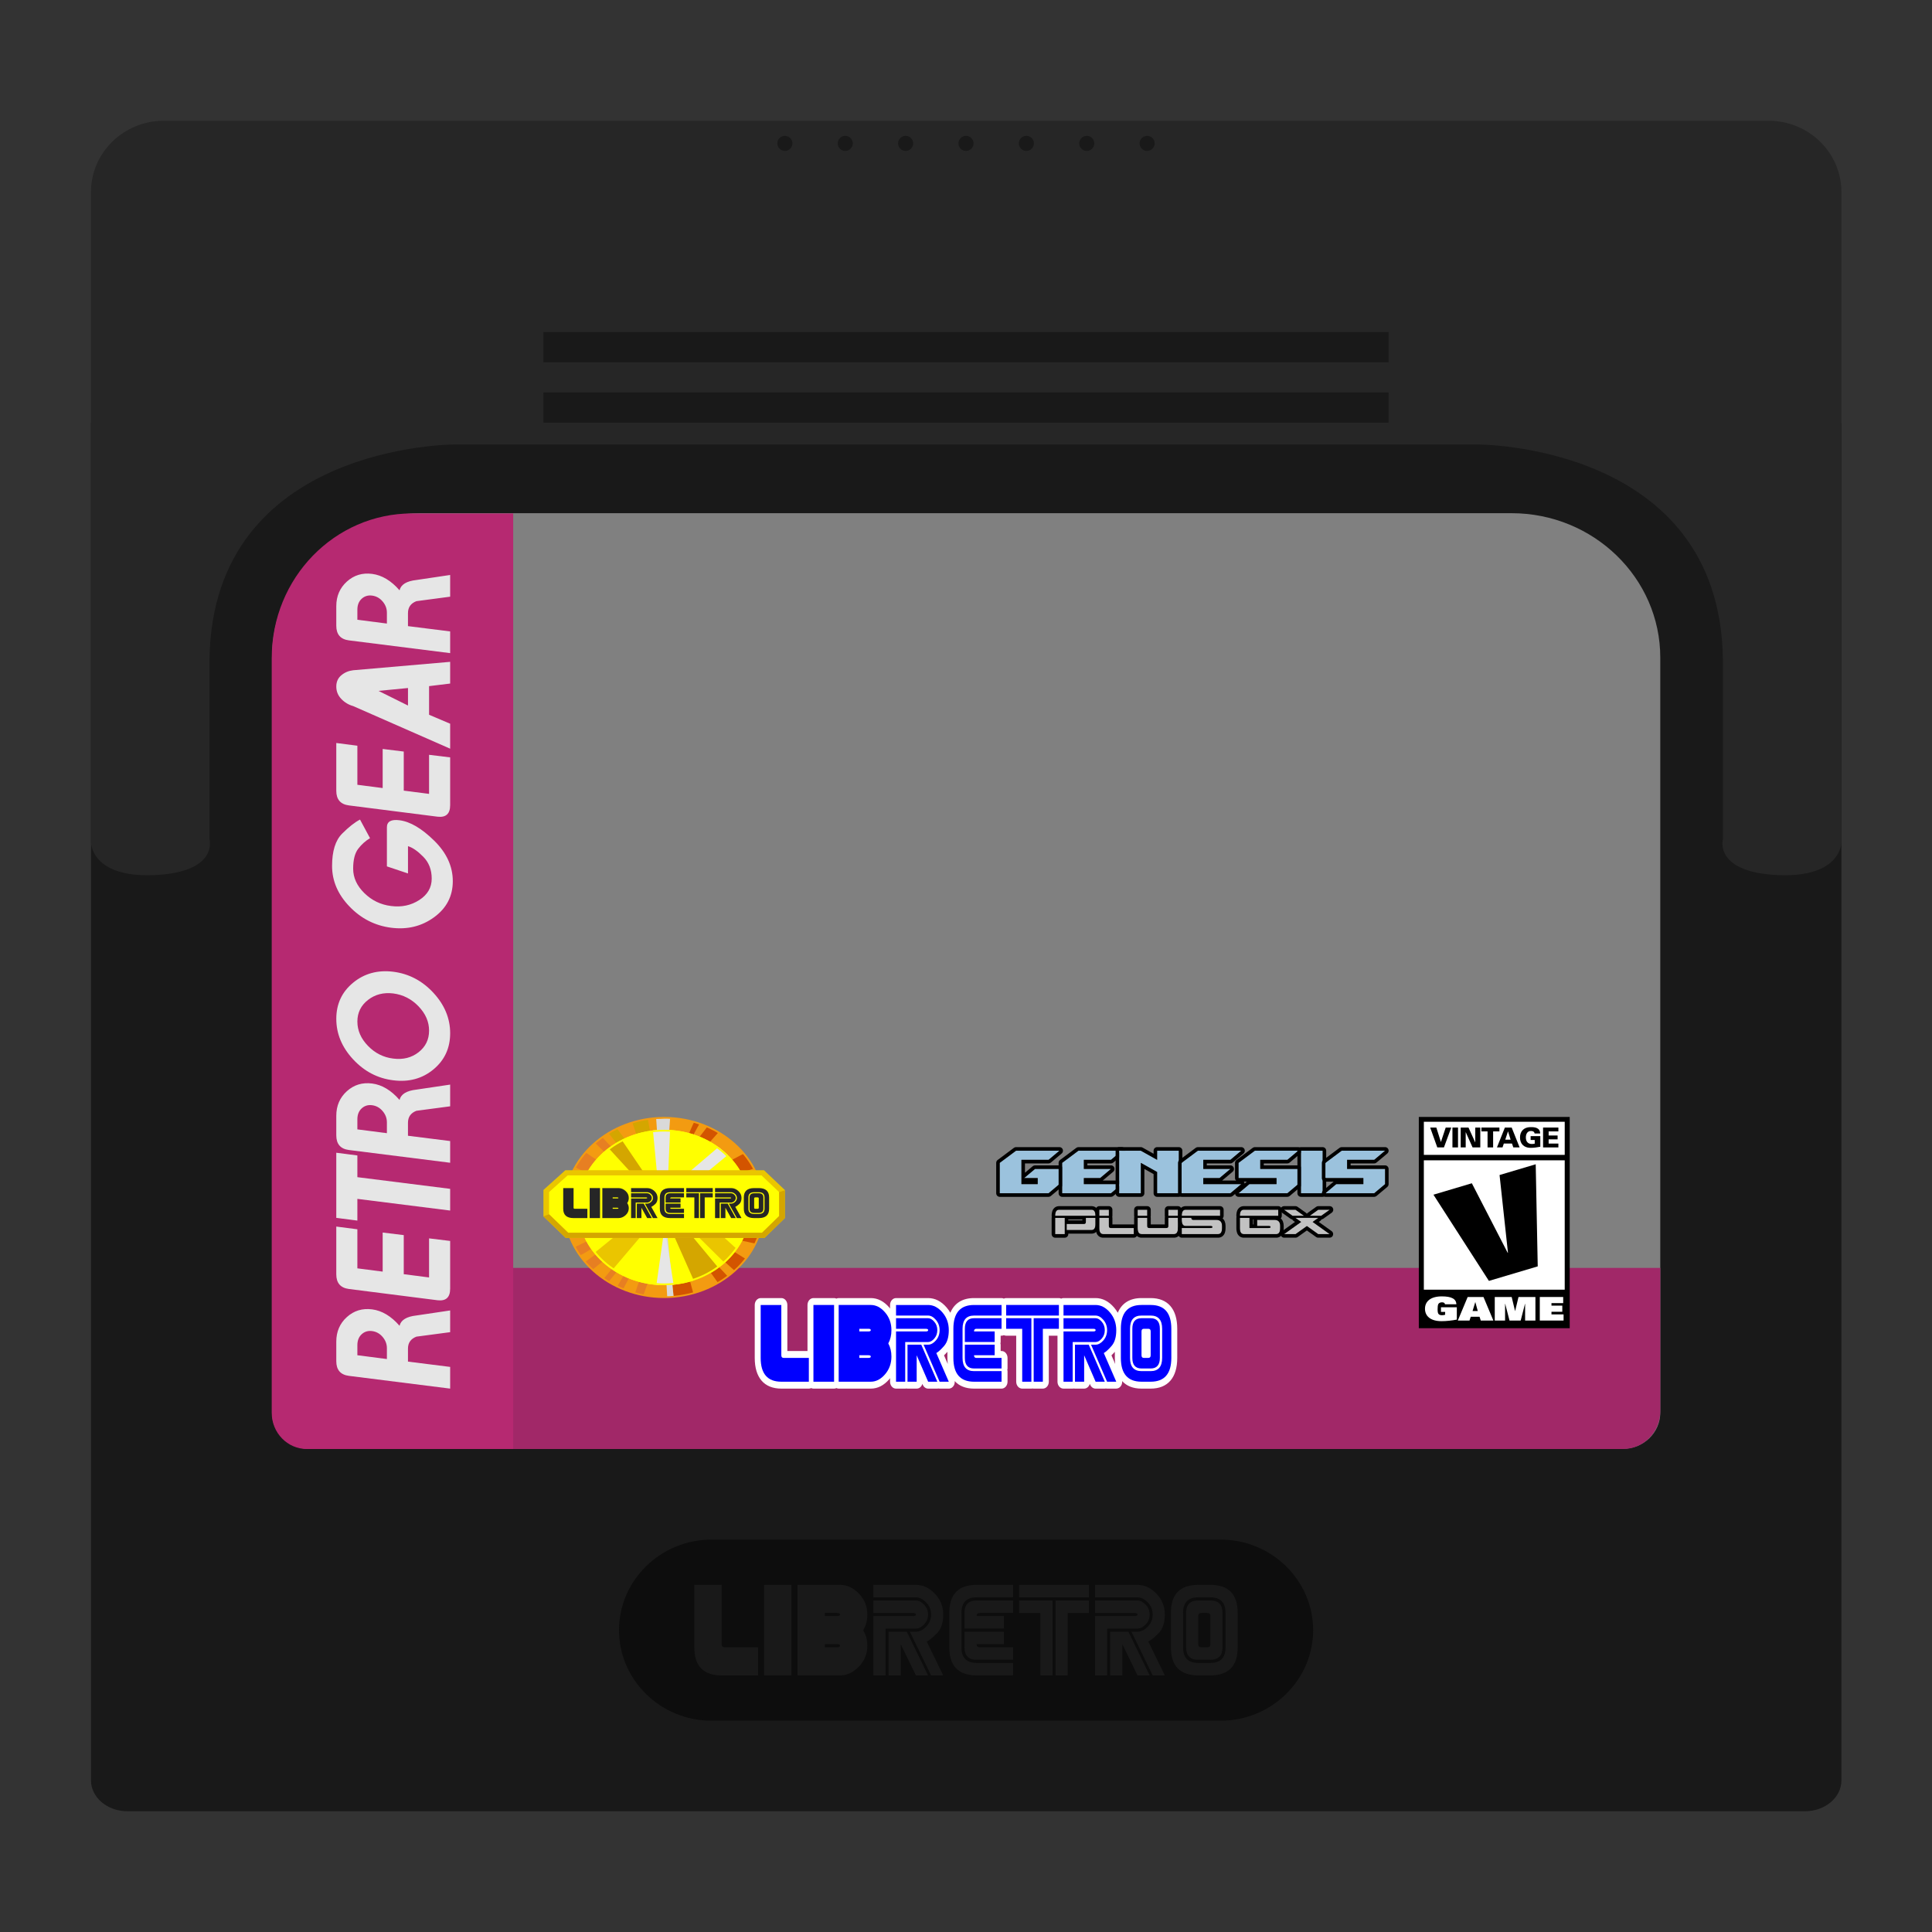 <?xml version="1.0" encoding="UTF-8" standalone="no"?>
<svg
   xmlns:dc="http://purl.org/dc/elements/1.1/"
   xmlns:cc="http://creativecommons.org/ns#"
   xmlns:rdf="http://www.w3.org/1999/02/22-rdf-syntax-ns#"
   xmlns:svg="http://www.w3.org/2000/svg"
   xmlns="http://www.w3.org/2000/svg"
   xmlns:sodipodi="http://sodipodi.sourceforge.net/DTD/sodipodi-0.dtd"
   xmlns:inkscape="http://www.inkscape.org/namespaces/inkscape"
   viewBox="0 0 341.333 341.333"
   height="341.333"
   width="341.333"
   xml:space="preserve"
   id="svg2"
   version="1.1"
   sodipodi:docname="Sega - Game Gear-content.svg"
   inkscape:version="0.92.2 (5c3e80d, 2017-08-06)"><rect x="0" y="0" width="341.333" height="341.333" fill="#333333" stroke="none"/><sodipodi:namedview
     pagecolor="#ffffff"
     bordercolor="#666666"
     borderopacity="1"
     objecttolerance="10"
     gridtolerance="10"
     guidetolerance="10"
     inkscape:pageopacity="0"
     inkscape:pageshadow="2"
     inkscape:window-width="1024"
     inkscape:window-height="705"
     id="namedview233"
     showgrid="false"
     inkscape:pagecheckerboard="true"
     inkscape:zoom="0.69140623"
     inkscape:cx="170.66667"
     inkscape:cy="170.66667"
     inkscape:window-x="-8"
     inkscape:window-y="-8"
     inkscape:window-maximized="1"
     inkscape:current-layer="svg2" /><defs
     id="defs6"><clipPath
       id="clipPath18"
       clipPathUnits="userSpaceOnUse"><path
         id="path16"
         d="M 0,256 H 256 V 0 H 0 Z" /></clipPath><clipPath
       id="clipPath26"
       clipPathUnits="userSpaceOnUse"><path
         id="path24"
         d="M 4,248 H 252 V 8 H 4 Z" /></clipPath></defs><g
     id="g36"
     transform="matrix(1.333,0,0,-1.333,318.889,320)"><path
       inkscape:connector-curvature="0"
       d="m 0,0 h -222.333 c -2.67,0 -4.834,1.831 -4.834,4.089 V 184 h 232 V 4.089 C 4.833,1.831 2.669,0 0,0"
       style="fill:#191919;fill-opacity:1;fill-rule:nonzero;stroke:none"
       id="path38" /></g><g
     id="g40"
     transform="matrix(1.333,0,0,-1.333,312.444,21.333)"><path
       inkscape:connector-curvature="0"
       d="m 0,0 h -212.667 c -5.338,0 -9.666,-4.229 -9.666,-9.447 v -86.2 c 0,0 0,-4.723 8.458,-4.33 8.458,0.394 7.25,4.724 7.25,4.724 v 23.9 c 0.403,28.624 32.625,28.45 32.625,28.45 h 135.333 c 0,0 32.223,0.174 32.625,-28.45 v -23.9 c 0,0 -1.208,-4.33 7.25,-4.724 8.459,-0.393 8.459,4.33 8.459,4.33 v 86.2 C 9.667,-4.229 5.339,0 0,0"
       style="fill:#262626;fill-opacity:1;fill-rule:nonzero;stroke:none"
       id="path42" /></g><path
     inkscape:connector-curvature="0"
     d="M 245.333,64 H 96 V 58.667 H 245.333 Z"
     style="fill:#191919;fill-opacity:1;fill-rule:nonzero;stroke:none;stroke-width:1.333"
     id="path44" /><path
     inkscape:connector-curvature="0"
     d="M 245.333,74.667 H 96 V 69.333 H 245.333 Z"
     style="fill:#191919;fill-opacity:1;fill-rule:nonzero;stroke:none;stroke-width:1.333"
     id="path46" /><g
     id="g48"
     transform="matrix(1.333,0,0,-1.333,267.048,90.667)"><path
       inkscape:connector-curvature="0"
       d="m 0,0 c 10.87,0 19.714,-8.585 19.714,-19.138 v -100.077 c 0,-2.643 -2.206,-4.785 -4.928,-4.785 h -174.143 c -2.722,0 -4.929,2.142 -4.929,4.785 v 100.077 c 0,10.57 8.827,19.138 19.715,19.138 L 0,0"
       style="fill:#808080;fill-opacity:1;fill-rule:nonzero;stroke:none"
       id="path50" /></g><g
     id="g52"
     transform="matrix(1.333,0,0,-1.333,215.671,304)"><path
       inkscape:connector-curvature="0"
       d="m 0,0 h -67.507 c -6.735,0 -12.246,5.4 -12.246,12 v 0 c 0,6.6 5.511,12 12.246,12 H 0 c 6.736,0 12.247,-5.4 12.247,-12 v 0 C 12.247,5.4 6.736,0 0,0"
       style="fill:#0d0d0d;fill-opacity:1;fill-rule:nonzero;stroke:none"
       id="path54" /></g><g
     id="g56"
     transform="matrix(1.333,0,0,-1.333,163.962,296)"><path
       inkscape:connector-curvature="0"
       d="M 0,0 H -1.609 L -3.62,4.138 V 0 h -1.609 v 5.793 h 2.413 z M 0,8.069 C 0,7.554 -0.177,7.115 -0.53,6.752 -0.883,6.389 -1.242,6.207 -1.609,6.207 H -5.631 V 0 H -7.24 v 7.862 h 5.229 c 0.268,0 0.402,0.069 0.402,0.207 0,0.138 -0.134,0.207 -0.402,0.207 H -7.24 v 1.655 h 5.631 c 0.367,0 0.726,-0.184 1.079,-0.552 C -0.177,9.011 0,8.575 0,8.069 m 2.011,0 C 2.011,6.984 1.741,6.163 1.2,5.607 0.659,5.051 0.201,4.676 -0.174,4.483 L 2.011,0 H 0.402 l -2.815,5.793 h 0.804 c 0.474,0 0.927,0.223 1.361,0.669 0.433,0.446 0.65,0.982 0.65,1.607 0,0.616 -0.217,1.149 -0.65,1.6 -0.434,0.451 -0.887,0.676 -1.361,0.676 H -7.24 V 12 h 5.631 c 0.921,0 1.754,-0.386 2.501,-1.159 0.746,-0.772 1.119,-1.696 1.119,-2.772"
       style="fill:#191919;fill-opacity:1;fill-rule:nonzero;stroke:none"
       id="path58" /></g><g
     id="g60"
     transform="matrix(1.333,0,0,-1.333,167.717,284.965)"><path
       inkscape:connector-curvature="0"
       d="M 0,0 C 0,2.483 1.207,3.724 3.62,3.724 H 8.447 V 2.069 H 3.62 C 2.279,2.069 1.609,1.379 1.609,0 v -4.552 c 0,-1.379 0.67,-2.069 2.011,-2.069 H 8.447 V -8.276 H 3.62 C 1.207,-8.276 0,-7.034 0,-4.552 Z"
       style="fill:#191919;fill-opacity:1;fill-rule:nonzero;stroke:none"
       id="path62" /></g><g
     id="g64"
     transform="matrix(1.333,0,0,-1.333,170.398,287.724)"><path
       inkscape:connector-curvature="0"
       d="M 0,0 V 2.069 C 0,3.172 0.536,3.724 1.609,3.724 H 6.436 V 2.069 H 2.011 C 1.743,2.069 1.609,1.931 1.609,1.655 h 3.62 V 0 Z"
       style="fill:#191919;fill-opacity:1;fill-rule:nonzero;stroke:none"
       id="path66" /></g><g
     id="g68"
     transform="matrix(1.333,0,0,-1.333,170.398,288.276)"><path
       inkscape:connector-curvature="0"
       d="m 0,0 h 5.229 v -1.655 h -3.62 c 0,-0.276 0.134,-0.414 0.402,-0.414 H 6.436 V -3.724 H 1.609 C 0.536,-3.724 0,-3.172 0,-2.069 Z"
       style="fill:#191919;fill-opacity:1;fill-rule:nonzero;stroke:none"
       id="path70" /></g><g
     id="g72"
     transform="matrix(1.333,0,0,-1.333,186.488,282.759)"><path
       inkscape:connector-curvature="0"
       d="M 0,0 H 4.425 V -1.655 H 1.609 V -9.931 H 0 Z m -0.402,0 v -9.931 h -1.609 v 8.276 H -4.827 V 0 Z m 4.827,0.414 h -9.251 v 1.655 h 9.251 z"
       style="fill:#191919;fill-opacity:1;fill-rule:nonzero;stroke:none"
       id="path74" /></g><g
     id="g76"
     transform="matrix(1.333,0,0,-1.333,203.113,296)"><path
       inkscape:connector-curvature="0"
       d="M 0,0 H -1.609 L -3.62,4.138 V 0 h -1.609 v 5.793 h 2.413 z M 0,8.069 C 0,7.554 -0.177,7.115 -0.53,6.752 -0.883,6.389 -1.242,6.207 -1.609,6.207 H -5.631 V 0 H -7.24 v 7.862 h 5.229 c 0.268,0 0.402,0.069 0.402,0.207 0,0.138 -0.134,0.207 -0.402,0.207 H -7.24 v 1.655 h 5.631 c 0.367,0 0.726,-0.184 1.079,-0.552 C -0.177,9.011 0,8.575 0,8.069 m 2.011,0 C 2.011,6.984 1.741,6.163 1.2,5.607 0.659,5.051 0.201,4.676 -0.174,4.483 L 2.011,0 H 0.402 l -2.815,5.793 h 0.804 c 0.474,0 0.927,0.223 1.361,0.669 0.433,0.446 0.65,0.982 0.65,1.607 0,0.616 -0.217,1.149 -0.65,1.6 -0.434,0.451 -0.887,0.676 -1.361,0.676 H -7.24 V 12 h 5.631 c 0.921,0 1.754,-0.386 2.501,-1.159 0.746,-0.772 1.119,-1.696 1.119,-2.772"
       style="fill:#191919;fill-opacity:1;fill-rule:nonzero;stroke:none"
       id="path78" /></g><g
     id="g80"
     transform="matrix(1.333,0,0,-1.333,213.84,285.517)"><path
       inkscape:connector-curvature="0"
       d="M 0,0 C 0,0.276 -0.134,0.414 -0.402,0.414 H -1.207 C -1.475,0.414 -1.609,0.276 -1.609,0 v -3.724 c 0,-0.276 0.134,-0.414 0.402,-0.414 h 0.805 C -0.134,-4.138 0,-4 0,-3.724 Z M 1.609,0.414 V -4.138 C 1.609,-5.241 1.073,-5.793 0,-5.793 h -1.609 c -1.073,0 -1.609,0.552 -1.609,1.655 v 4.552 c 0,1.103 0.536,1.655 1.609,1.655 H 0 c 1.073,0 1.609,-0.552 1.609,-1.655 m 0.402,0 C 2.011,1.793 1.341,2.483 0,2.483 h -1.609 c -1.341,0 -2.011,-0.69 -2.011,-2.069 v -4.552 c 0,-1.379 0.67,-2.069 2.011,-2.069 H 0 c 1.341,0 2.011,0.69 2.011,2.069 z m 1.609,0 V -4.138 C 3.62,-6.621 2.413,-7.862 0,-7.862 h -1.609 c -2.413,0 -3.62,1.241 -3.62,3.724 v 4.552 c 0,2.483 1.207,3.724 3.62,3.724 H 0 c 2.413,0 3.62,-1.241 3.62,-3.724"
       style="fill:#191919;fill-opacity:1;fill-rule:nonzero;stroke:none"
       id="path82" /></g><g
     id="g84"
     transform="matrix(1.333,0,0,-1.333,125.008,292.29)"><path
       inkscape:connector-curvature="0"
       d="M 0,0 C -0.013,0.036 -0.021,0.076 -0.032,0.114 H 0 Z m 2.266,0.942 c -0.268,0 -0.402,0.138 -0.402,0.413 v 7.862 h -3.62 V 0.942 c 0,-2.483 1.207,-3.725 3.62,-3.725 h 4.827 v 3.725 z"
       style="fill:#191919;fill-opacity:1;fill-rule:nonzero;stroke:none"
       id="path86" /></g><path
     inkscape:connector-curvature="0"
     d="m 135.001,296 h 4.827 v -16 h -4.827 z"
     style="fill:#191919;fill-opacity:1;fill-rule:nonzero;stroke:none;stroke-width:1.333"
     id="path88" /><g
     id="g90"
     transform="matrix(1.333,0,0,-1.333,147.873,285.517)"><path
       inkscape:connector-curvature="0"
       d="M 0,0 H -1.609 V 0.414 H 0 C 0.268,0.414 0.402,0.345 0.402,0.207 0.402,0.069 0.268,0 0,0 m 0,-4.138 h -1.609 v 0.414 H 0 c 0.268,0 0.402,-0.069 0.402,-0.207 0,-0.138 -0.134,-0.207 -0.402,-0.207 m 4.022,4.345 c 0,1.076 -0.373,2 -1.119,2.772 -0.747,0.773 -1.58,1.159 -2.501,1.159 h -5.631 v -12 h 5.631 c 0.921,0 1.754,0.386 2.501,1.159 0.746,0.772 1.119,1.696 1.119,2.772 0,0.782 -0.183,1.467 -0.549,2.055 0.366,0.589 0.549,1.283 0.549,2.083"
       style="fill:#191919;fill-opacity:1;fill-rule:nonzero;stroke:none"
       id="path92" /></g><g
     id="g94"
     transform="matrix(1.333,0,0,-1.333,286.762,256)"><path
       inkscape:connector-curvature="0"
       d="m 0,0 h -174.143 c -2.722,0 -4.928,2.262 -4.928,5.053 V 24 h 184 V 5.053 C 4.929,2.262 2.722,0 0,0"
       style="fill:#a12868;fill-opacity:1;fill-rule:nonzero;stroke:none"
       id="path96" /></g><g
     id="g98"
     transform="matrix(1.333,0,0,-1.333,167.38,238.827)"><path
       inkscape:connector-curvature="0"
       d="m 0,0 v -0.809 c 0,-0.285 0.021,-0.549 0.051,-0.806 l -0.498,1.144 C -0.307,-0.339 -0.154,-0.171 0,0 m 22.191,0 v -0.809 c 0,-0.285 0.022,-0.549 0.051,-0.806 l -0.498,1.144 c 0.141,0.132 0.294,0.3 0.447,0.471 m 4.745,7.12 H 25.72 C 24.17,7.12 23.108,6.434 22.58,5.176 22.441,5.419 22.28,5.65 22.093,5.868 21.377,6.699 20.552,7.12 19.64,7.12 H 15.385 C 15.277,7.12 15.174,7.094 15.081,7.049 14.987,7.094 14.884,7.12 14.777,7.12 H 7.785 C 7.677,7.12 7.575,7.094 7.481,7.049 7.387,7.094 7.285,7.12 7.177,7.12 H 3.529 C 1.979,7.12 0.917,6.434 0.388,5.176 0.249,5.419 0.089,5.65 -0.099,5.868 -0.814,6.699 -1.639,7.12 -2.551,7.12 H -6.807 C -7.245,7.12 -7.6,6.71 -7.6,6.205 V 5.731 C -7.635,5.775 -7.661,5.825 -7.698,5.868 -8.414,6.699 -9.239,7.12 -10.151,7.12 h -4.256 c -0.107,0 -0.21,-0.026 -0.304,-0.071 -0.093,0.045 -0.196,0.071 -0.304,0.071 h -2.735 c -0.438,0 -0.793,-0.41 -0.793,-0.915 V 0.106 h -2.67 v 6.099 c 0,0.505 -0.355,0.915 -0.793,0.915 h -2.736 c -0.438,0 -0.793,-0.41 -0.793,-0.915 v -7.014 c 0,-2.625 1.253,-4.071 3.529,-4.071 h 3.648 c 0.108,0 0.21,0.026 0.304,0.071 0.093,-0.045 0.196,-0.071 0.304,-0.071 h 2.735 c 0.108,0 0.211,0.026 0.304,0.071 0.094,-0.045 0.197,-0.071 0.304,-0.071 h 4.256 c 0.912,0 1.737,0.421 2.453,1.252 0.037,0.043 0.063,0.093 0.098,0.137 v -0.474 c 0,-0.505 0.355,-0.915 0.793,-0.915 h 1.216 c 0.052,0 0.103,0.006 0.152,0.017 0.049,-0.011 0.1,-0.017 0.152,-0.017 h 1.216 c 0.353,0 0.652,0.266 0.755,0.634 l 0.056,-0.128 c 0.134,-0.31 0.409,-0.506 0.709,-0.506 h 1.216 c 0.052,0 0.102,0.006 0.152,0.017 0.05,-0.011 0.1,-0.017 0.152,-0.017 h 1.216 c 0.275,0 0.53,0.164 0.675,0.434 0.092,0.172 0.124,0.37 0.108,0.565 0.597,-0.652 1.456,-0.999 2.561,-0.999 h 3.648 c 0.438,0 0.793,0.41 0.793,0.915 v 1.403 c 0,0.062 -0.021,0.116 -0.031,0.175 0.01,0.059 0.031,0.113 0.031,0.175 v 1.403 c 0,0.505 -0.355,0.915 -0.793,0.915 H 7.058 v 0.839 c 0,0.062 -0.021,0.116 -0.031,0.175 0.01,0.059 0.031,0.113 0.031,0.175 v 0.839 h 0.119 c 0.108,0 0.21,0.026 0.304,0.071 C 7.575,2.16 7.677,2.134 7.785,2.134 H 9.12 v -6.099 c 0,-0.505 0.355,-0.915 0.793,-0.915 h 1.216 c 0.052,0 0.102,0.006 0.152,0.017 0.049,-0.011 0.1,-0.017 0.152,-0.017 h 1.216 c 0.438,0 0.793,0.41 0.793,0.915 v 6.099 h 1.15 v -6.099 c 0,-0.505 0.355,-0.915 0.793,-0.915 h 1.216 c 0.052,0 0.102,0.006 0.152,0.017 0.049,-0.011 0.1,-0.017 0.152,-0.017 h 1.215 c 0.354,0 0.653,0.266 0.755,0.634 l 0.056,-0.128 c 0.135,-0.31 0.409,-0.506 0.709,-0.506 h 1.216 c 0.052,0 0.103,0.006 0.152,0.017 0.05,-0.011 0.101,-0.017 0.152,-0.017 h 1.216 c 0.275,0 0.531,0.164 0.675,0.434 0.092,0.172 0.124,0.37 0.109,0.565 0.596,-0.652 1.455,-0.999 2.56,-0.999 h 1.216 c 2.276,0 3.529,1.446 3.529,4.071 v 3.858 c 0,2.625 -1.253,4.071 -3.529,4.071"
       style="fill:#ffffff;fill-opacity:1;fill-rule:nonzero;stroke:none"
       id="path100" /></g><g
     id="g102"
     transform="matrix(1.333,0,0,-1.333,165.6,244.113)"><path
       inkscape:connector-curvature="0"
       d="m 0,0 h -1.216 l -1.52,3.507 V 0 h -1.216 v 4.91 h 1.824 z M 0,6.839 C 0,6.402 -0.133,6.03 -0.4,5.722 -0.667,5.414 -0.939,5.26 -1.216,5.26 h -3.04 V 0 h -1.216 v 6.663 h 3.952 c 0.203,0 0.304,0.059 0.304,0.176 0,0.117 -0.101,0.175 -0.304,0.175 h -3.952 v 1.403 h 4.256 c 0.277,0 0.549,-0.156 0.816,-0.468 C -0.133,7.637 0,7.267 0,6.839 m 1.52,0 C 1.52,5.919 1.316,5.223 0.907,4.752 0.498,4.28 0.152,3.963 -0.132,3.799 L 1.52,0 H 0.304 l -2.128,4.91 h 0.608 c 0.358,0 0.701,0.189 1.029,0.567 0.327,0.378 0.491,0.832 0.491,1.362 0,0.522 -0.164,0.974 -0.491,1.356 -0.328,0.382 -0.671,0.572 -1.029,0.572 h -4.256 v 1.403 h 4.256 C -0.52,10.17 0.11,9.843 0.674,9.188 1.238,8.534 1.52,7.75 1.52,6.839"
       style="fill:#0000ff;fill-opacity:1;fill-rule:nonzero;stroke:none"
       id="path104" /></g><g
     id="g106"
     transform="matrix(1.333,0,0,-1.333,168.437,234.762)"><path
       inkscape:connector-curvature="0"
       d="M 0,0 C 0,2.104 0.912,3.156 2.736,3.156 H 6.384 V 1.753 H 2.736 C 1.723,1.753 1.216,1.169 1.216,0 v -3.858 c 0,-1.169 0.507,-1.753 1.52,-1.753 H 6.384 V -7.014 H 2.736 C 0.912,-7.014 0,-5.962 0,-3.858 Z"
       style="fill:#0000ff;fill-opacity:1;fill-rule:nonzero;stroke:none"
       id="path108" /></g><g
     id="g110"
     transform="matrix(1.333,0,0,-1.333,170.464,237.099)"><path
       inkscape:connector-curvature="0"
       d="M 0,0 V 1.753 C 0,2.689 0.405,3.156 1.216,3.156 H 4.864 V 1.753 H 1.52 C 1.317,1.753 1.216,1.637 1.216,1.403 H 3.952 V 0 Z"
       style="fill:#0000ff;fill-opacity:1;fill-rule:nonzero;stroke:none"
       id="path112" /></g><g
     id="g114"
     transform="matrix(1.333,0,0,-1.333,170.464,237.567)"><path
       inkscape:connector-curvature="0"
       d="M 0,0 H 3.952 V -1.403 H 1.216 c 0,-0.234 0.101,-0.351 0.304,-0.351 H 4.864 V -3.156 H 1.216 C 0.405,-3.156 0,-2.689 0,-1.754 Z"
       style="fill:#0000ff;fill-opacity:1;fill-rule:nonzero;stroke:none"
       id="path116" /></g><g
     id="g118"
     transform="matrix(1.333,0,0,-1.333,182.623,232.891)"><path
       inkscape:connector-curvature="0"
       d="M 0,0 H 3.344 V -1.403 H 1.216 V -8.417 H 0 Z M -0.304,0 V -8.417 H -1.52 v 7.014 H -3.648 V 0 Z m 3.648,0.351 h -6.992 v 1.403 h 6.992 z"
       style="fill:#0000ff;fill-opacity:1;fill-rule:nonzero;stroke:none"
       id="path120" /></g><g
     id="g122"
     transform="matrix(1.333,0,0,-1.333,195.188,244.113)"><path
       inkscape:connector-curvature="0"
       d="m 0,0 h -1.216 l -1.52,3.507 V 0 h -1.216 v 4.91 h 1.824 z M 0,6.839 C 0,6.402 -0.133,6.03 -0.4,5.722 -0.667,5.414 -0.939,5.26 -1.216,5.26 h -3.04 V 0 h -1.216 v 6.663 h 3.952 c 0.203,0 0.304,0.059 0.304,0.176 0,0.117 -0.101,0.175 -0.304,0.175 h -3.952 v 1.403 h 4.256 c 0.277,0 0.549,-0.156 0.816,-0.468 C -0.133,7.637 0,7.267 0,6.839 m 1.52,0 C 1.52,5.919 1.316,5.223 0.907,4.752 0.498,4.28 0.152,3.963 -0.132,3.799 L 1.52,0 H 0.304 l -2.128,4.91 h 0.608 c 0.358,0 0.701,0.189 1.029,0.567 0.327,0.378 0.491,0.832 0.491,1.362 0,0.522 -0.164,0.974 -0.491,1.356 -0.328,0.382 -0.671,0.572 -1.029,0.572 h -4.256 v 1.403 h 4.256 C -0.52,10.17 0.11,9.843 0.674,9.188 1.238,8.534 1.52,7.75 1.52,6.839"
       style="fill:#0000ff;fill-opacity:1;fill-rule:nonzero;stroke:none"
       id="path124" /></g><g
     id="g126"
     transform="matrix(1.333,0,0,-1.333,203.295,235.229)"><path
       inkscape:connector-curvature="0"
       d="M 0,0 C 0,0.234 -0.101,0.351 -0.304,0.351 H -0.912 C -1.115,0.351 -1.216,0.234 -1.216,0 v -3.156 c 0,-0.234 0.101,-0.351 0.304,-0.351 h 0.608 C -0.101,-3.507 0,-3.39 0,-3.156 Z M 1.216,0.351 V -3.507 C 1.216,-4.442 0.811,-4.91 0,-4.91 h -1.216 c -0.811,0 -1.216,0.468 -1.216,1.403 v 3.858 c 0,0.935 0.405,1.402 1.216,1.402 H 0 c 0.811,0 1.216,-0.467 1.216,-1.402 m 0.304,0 C 1.52,1.52 1.013,2.104 0,2.104 h -1.216 c -1.013,0 -1.52,-0.584 -1.52,-1.753 v -3.858 c 0,-1.169 0.507,-1.753 1.52,-1.753 H 0 c 1.013,0 1.52,0.584 1.52,1.753 z m 1.216,0 V -3.507 C 2.736,-5.611 1.824,-6.663 0,-6.663 h -1.216 c -1.824,0 -2.736,1.052 -2.736,3.156 v 3.858 c 0,2.104 0.912,3.156 2.736,3.156 H 0 c 1.824,0 2.736,-1.052 2.736,-3.156"
       style="fill:#0000ff;fill-opacity:1;fill-rule:nonzero;stroke:none"
       id="path128" /></g><g
     id="g130"
     transform="matrix(1.333,0,0,-1.333,138.444,239.905)"><path
       inkscape:connector-curvature="0"
       d="M 0,0 C -0.203,0 -0.304,0.117 -0.304,0.351 V 7.014 H -3.04 V 0 c 0,-2.104 0.912,-3.156 2.736,-3.156 H 3.344 V 0 Z"
       style="fill:#0000ff;fill-opacity:1;fill-rule:nonzero;stroke:none"
       id="path132" /></g><path
     inkscape:connector-curvature="0"
     d="m 143.712,244.113 h 3.648 v -13.56 h -3.648 z"
     style="fill:#0000ff;fill-opacity:1;fill-rule:nonzero;stroke:none;stroke-width:1.333"
     id="path134" /><g
     id="g136"
     transform="matrix(1.333,0,0,-1.333,153.44,235.229)"><path
       inkscape:connector-curvature="0"
       d="M 0,0 H -1.216 V 0.351 H 0 C 0.203,0.351 0.304,0.292 0.304,0.175 0.304,0.058 0.203,0 0,0 m 0,-3.507 h -1.216 v 0.351 H 0 c 0.203,0 0.304,-0.059 0.304,-0.176 C 0.304,-3.449 0.203,-3.507 0,-3.507 M 3.04,0.175 C 3.04,1.087 2.758,1.87 2.194,2.525 1.63,3.18 1,3.507 0.304,3.507 h -4.256 v -10.17 h 4.256 c 0.696,0 1.326,0.327 1.89,0.982 0.564,0.654 0.846,1.438 0.846,2.349 0,0.663 -0.139,1.243 -0.416,1.742 0.277,0.499 0.416,1.087 0.416,1.765"
       style="fill:#0000ff;fill-opacity:1;fill-rule:nonzero;stroke:none"
       id="path138" /></g><g
     id="g140"
     transform="matrix(1.333,0,0,-1.333,90.667,256)"><path
       inkscape:connector-curvature="0"
       d="M 0,0 H -27.352 C -29.919,0 -32,2.142 -32,4.785 v 100.077 c 0,10.57 8.323,19.138 18.59,19.138 H 0 Z"
       style="fill:#b62971;fill-opacity:1;fill-rule:nonzero;stroke:none"
       id="path142" /></g><g
     id="g144"
     transform="matrix(1.333,0,0,-1.333,250.667,197.333)"><path
       inkscape:connector-curvature="0"
       d="M 0,0 V -5.027 -5.742 -22.997 -23.61 -28 h 20 v 4.39 0.613 17.255 0.715 V 0 Z"
       style="fill:#000000;fill-opacity:1;fill-rule:nonzero;stroke:none"
       id="path146" /></g><path
     inkscape:connector-curvature="0"
     d="m 276.444,227.852 h -24.889 v -22.855 h 24.889 z"
     style="fill:#ffffff;fill-opacity:1;fill-rule:nonzero;stroke:none;stroke-width:1.333"
     id="path148" /><path
     inkscape:connector-curvature="0"
     d="m 251.556,198.187 h 24.889 v 5.849 h -24.889 z"
     style="fill:#ffffff;fill-opacity:1;fill-rule:nonzero;stroke:none;stroke-width:1.333"
     id="path150" /><g
     id="g152"
     transform="matrix(1.333,0,0,-1.333,254.581,230.96)"><path
       inkscape:connector-curvature="0"
       d="M 0,0 H 2.101 V -1.634 C 1.469,-1.759 0.734,-1.841 0.068,-1.841 c -1.469,0 -2.186,0.687 -2.186,1.642 0,0.956 0.717,1.643 2.231,1.643 1.254,0 1.909,-0.316 1.926,-1.046 H 0.525 C 0.52,0.497 0.469,0.562 0.401,0.601 0.333,0.64 0.237,0.657 0.136,0.657 c -0.243,0 -0.401,-0.095 -0.48,-0.22 -0.08,-0.126 -0.102,-0.432 -0.102,-0.696 0,-0.303 0.034,-0.51 0.107,-0.61 0.096,-0.13 0.254,-0.185 0.463,-0.185 0.153,0 0.3,0.017 0.43,0.064 v 0.377 H 0 Z"
       style="fill:#ffffff;fill-opacity:1;fill-rule:nonzero;stroke:none"
       id="path154" /></g><g
     id="g156"
     transform="matrix(1.333,0,0,-1.333,261.083,231.622)"><path
       inkscape:connector-curvature="0"
       d="M 0,0 -0.322,1.176 H -0.333 L -0.689,0 Z m -1.339,1.859 h 2.096 l 1.31,-3.121 H 0.395 l -0.158,0.501 h -1.169 l -0.164,-0.501 h -1.548 z"
       style="fill:#ffffff;fill-opacity:1;fill-rule:nonzero;stroke:none"
       id="path158" /></g><g
     id="g160"
     transform="matrix(1.333,0,0,-1.333,269.446,230.331)"><path
       inkscape:connector-curvature="0"
       d="m 0,0 h -0.011 l -0.576,-2.23 h -1.48 L -2.643,0 h -0.012 v -2.23 h -1.367 v 3.12 h 2.243 l 0.446,-1.858 h 0.011 L -0.875,0.89 H 1.367 V -2.23 H 0 Z"
       style="fill:#ffffff;fill-opacity:1;fill-rule:nonzero;stroke:none"
       id="path162" /></g><g
     id="g164"
     transform="matrix(1.333,0,0,-1.333,272.041,229.144)"><path
       inkscape:connector-curvature="0"
       d="M 0,0 H 3.101 V -0.813 H 1.548 V -1.145 H 2.982 V -1.958 H 1.548 v -0.35 H 3.152 V -3.121 H 0 Z"
       style="fill:#ffffff;fill-opacity:1;fill-rule:nonzero;stroke:none"
       id="path166" /></g><g
     id="g168"
     transform="matrix(1.333,0,0,-1.333,255.42,199.207)"><path
       inkscape:connector-curvature="0"
       d="m 0,0 h 0.734 l -0.97,-2.634 H -1.118 L -2.059,0 h 0.815 l 0.602,-1.908 h 0.007 z"
       style="fill:#000000;fill-opacity:1;fill-rule:nonzero;stroke:none"
       id="path170" /></g><path
     inkscape:connector-curvature="0"
     d="m 256.608,199.207 h 0.984 v 3.512 h -0.984 z"
     style="fill:#000000;fill-opacity:1;fill-rule:nonzero;stroke:none;stroke-width:1.333"
     id="path172" /><g
     id="g174"
     transform="matrix(1.333,0,0,-1.333,258.065,199.207)"><path
       inkscape:connector-curvature="0"
       d="m 0,0 h 1.033 l 0.894,-1.963 0.007,0.007 V 0 H 2.598 V -2.634 H 1.576 L 0.672,-0.617 H 0.664 V -2.634 H 0 Z"
       style="fill:#000000;fill-opacity:1;fill-rule:nonzero;stroke:none"
       id="path176" /></g><g
     id="g178"
     transform="matrix(1.333,0,0,-1.333,262.811,199.888)"><path
       inkscape:connector-curvature="0"
       d="M 0,0 H -0.816 V 0.511 H 1.572 V 0 H 0.738 V -2.123 H 0 Z"
       style="fill:#000000;fill-opacity:1;fill-rule:nonzero;stroke:none"
       id="path180" /></g><g
     id="g182"
     transform="matrix(1.333,0,0,-1.333,266.887,201.353)"><path
       inkscape:connector-curvature="0"
       d="M 0,0 -0.34,1.095 H -0.351 L -0.712,0 Z m -1.812,-1.025 1.052,2.634 h 0.9 L 1.192,-1.025 H 0.358 l -0.177,0.514 h -1.082 l -0.173,-0.514 z"
       style="fill:#000000;fill-opacity:1;fill-rule:nonzero;stroke:none"
       id="path184" /></g><g
     id="g186"
     transform="matrix(1.333,0,0,-1.333,271.146,201.406)"><path
       inkscape:connector-curvature="0"
       d="M 0,0 H -0.543 V 0.511 H 0.738 V -0.897 C 0.14,-0.985 0.026,-1.04 -0.616,-1.04 c -0.831,0.026 -1.336,0.547 -1.336,1.372 0,0.825 0.505,1.346 1.336,1.372 C 0.029,1.722 0.709,1.627 0.72,0.861 h -0.739 c -0.036,0.255 -0.239,0.332 -0.483,0.332 -0.498,0 -0.675,-0.434 -0.675,-0.861 0,-0.518 0.262,-0.861 0.793,-0.861 0.137,0 0.273,0.022 0.384,0.044 z"
       style="fill:#000000;fill-opacity:1;fill-rule:nonzero;stroke:none"
       id="path188" /></g><g
     id="g190"
     transform="matrix(1.333,0,0,-1.333,272.619,202.719)"><path
       inkscape:connector-curvature="0"
       d="M 0,0 V 2.634 H 2.03 V 2.123 H 0.738 V 1.58 H 1.927 V 1.069 H 0.738 V 0.511 H 2.03 V 0 Z"
       style="fill:#000000;fill-opacity:1;fill-rule:nonzero;stroke:none"
       id="path192" /></g><g
     id="g194"
     transform="matrix(1.333,0,0,-1.333,253.252,211.071)"><path
       inkscape:connector-curvature="0"
       d="m 0,0 5.089,1.515 4.753,-9.22 0.035,0.01 L 8.762,2.607 13.554,4.033 13.822,-9.5 7.351,-11.426 Z"
       style="fill:#000000;fill-opacity:1;fill-rule:nonzero;stroke:none"
       id="path196" /></g><g
     id="g198"
     transform="matrix(1.333,0,0,-1.333,63.138,239.434)"><path
       inkscape:connector-curvature="0"
       d="m 0,0 3.913,-0.504 v 1.439 c 0,0.552 -0.19,1.049 -0.568,1.493 C 2.967,2.872 2.504,3.129 1.956,3.201 1.421,3.273 0.961,3.135 0.576,2.788 0.192,2.44 0,1.954 0,1.331 Z m 12.297,-4.424 -13.415,1.69 c -1.118,0.144 -1.677,0.792 -1.677,1.943 v 2.59 c 0,1.33 0.469,2.418 1.406,3.264 0.938,0.845 2.053,1.184 3.345,1.016 C 3.261,5.911 4.472,5.186 5.59,3.903 5.776,4.67 6.521,5.126 7.825,5.27 l 4.472,0.665 V 3.057 L 7.825,2.464 C 7.08,2.176 6.707,1.649 6.707,0.881 v -1.726 l 5.59,-0.702 z"
       style="fill:#e6e6e6;fill-opacity:1;fill-rule:nonzero;stroke:none"
       id="path200" /></g><g
     id="g202"
     transform="matrix(1.333,0,0,-1.333,59.412,216.701)"><path
       inkscape:connector-curvature="0"
       d="m 0,0 2.795,-0.36 v -5.179 l 3.353,-0.432 v 5.18 l 2.795,-0.342 v -5.18 l 3.354,-0.431 v 5.179 l 2.795,-0.341 v -6.331 c 0,-1.151 -0.559,-1.661 -1.677,-1.529 L 1.677,-8.273 C 0.559,-8.129 0,-7.482 0,-6.331 Z"
       style="fill:#e6e6e6;fill-opacity:1;fill-rule:nonzero;stroke:none"
       id="path204" /></g><g
     id="g206"
     transform="matrix(1.333,0,0,-1.333,63.138,215.646)"><path
       inkscape:connector-curvature="0"
       d="M 0,0 -2.795,0.36 V 8.993 L 0,8.633 V 5.755 L 12.297,4.208 V 1.331 L 0,2.878 Z"
       style="fill:#e6e6e6;fill-opacity:1;fill-rule:nonzero;stroke:none"
       id="path208" /></g><g
     id="g210"
     transform="matrix(1.333,0,0,-1.333,63.138,199.531)"><path
       inkscape:connector-curvature="0"
       d="m 0,0 3.913,-0.504 v 1.439 c 0,0.552 -0.19,1.049 -0.568,1.493 C 2.967,2.872 2.504,3.129 1.956,3.201 1.421,3.273 0.961,3.135 0.576,2.788 0.192,2.44 0,1.954 0,1.331 Z m 12.297,-4.424 -13.415,1.69 c -1.118,0.144 -1.677,0.792 -1.677,1.943 v 2.59 c 0,1.33 0.469,2.418 1.406,3.264 0.938,0.845 2.053,1.184 3.345,1.016 C 3.261,5.911 4.472,5.186 5.59,3.903 5.776,4.67 6.521,5.126 7.825,5.27 l 4.472,0.665 V 3.057 L 7.825,2.464 C 7.08,2.176 6.707,1.649 6.707,0.881 v -1.726 l 5.59,-0.702 z"
       style="fill:#e6e6e6;fill-opacity:1;fill-rule:nonzero;stroke:none"
       id="path212" /></g><g
     id="g214"
     transform="matrix(1.333,0,0,-1.333,69.473,187.022)"><path
       inkscape:connector-curvature="0"
       d="M 0,0 C 1.304,-0.168 2.422,0.111 3.354,0.836 4.285,1.562 4.751,2.518 4.751,3.705 4.751,4.88 4.285,5.953 3.354,6.924 2.422,7.895 1.304,8.465 0,8.633 -1.293,8.789 -2.408,8.501 -3.345,7.77 -4.282,7.038 -4.751,6.085 -4.751,4.91 -4.751,3.723 -4.282,2.647 -3.345,1.682 -2.408,0.716 -1.293,0.156 0,0 m 0,-2.878 c -2.061,0.252 -3.834,1.178 -5.319,2.779 -1.484,1.601 -2.227,3.39 -2.227,5.369 0,1.966 0.743,3.561 2.227,4.784 C -3.834,11.277 -2.061,11.762 0,11.51 2.073,11.247 3.849,10.314 5.327,8.714 6.806,7.113 7.546,5.33 7.546,3.363 7.546,1.385 6.806,-0.216 5.327,-1.439 3.849,-2.662 2.073,-3.141 0,-2.878"
       style="fill:#e6e6e6;fill-opacity:1;fill-rule:nonzero;stroke:none"
       id="path216" /></g><g
     id="g218"
     transform="matrix(1.333,0,0,-1.333,69.1,163.905)"><path
       inkscape:connector-curvature="0"
       d="m 0,0 c -2.143,0.276 -3.983,1.214 -5.52,2.815 -1.537,1.6 -2.305,3.39 -2.305,5.368 0,1.967 0.442,3.393 1.327,4.281 0.885,0.887 1.677,1.51 2.376,1.87 L -2.795,11.87 C -3.4,11.51 -3.924,11.04 -4.367,10.458 -4.809,9.877 -5.031,8.999 -5.031,7.824 -5.031,6.636 -4.536,5.557 -3.546,4.586 -2.556,3.615 -1.374,3.045 0,2.878 1.386,2.698 2.629,2.962 3.729,3.669 4.83,4.376 5.38,5.324 5.38,6.511 5.38,7.686 5.007,8.651 4.262,9.406 3.517,10.162 2.841,10.629 2.236,10.809 V 7.194 l -2.795,0.935 v 5.18 c 0,0.767 0.559,1.079 1.677,0.935 1.409,-0.18 2.937,-1.079 4.585,-2.698 C 7.351,9.928 8.175,8.135 8.175,6.169 8.175,4.191 7.351,2.599 5.703,1.394 4.055,0.189 2.154,-0.276 0,0"
       style="fill:#e6e6e6;fill-opacity:1;fill-rule:nonzero;stroke:none"
       id="path220" /></g><g
     id="g222"
     transform="matrix(1.333,0,0,-1.333,59.412,131.268)"><path
       inkscape:connector-curvature="0"
       d="m 0,0 2.795,-0.36 v -5.179 l 3.353,-0.432 v 5.18 l 2.795,-0.342 v -5.18 l 3.354,-0.431 v 5.179 l 2.795,-0.341 v -6.331 c 0,-1.151 -0.559,-1.661 -1.677,-1.529 L 1.677,-8.273 C 0.559,-8.129 0,-7.482 0,-6.331 Z"
       style="fill:#e6e6e6;fill-opacity:1;fill-rule:nonzero;stroke:none"
       id="path224" /></g><g
     id="g226"
     transform="matrix(1.333,0,0,-1.333,66.865,122.06)"><path
       inkscape:connector-curvature="0"
       d="m 0,0 3.913,-1.942 v 2.32 z m 9.502,-7.662 -12.856,5.648 c -0.605,0.168 -1.129,0.482 -1.572,0.944 -0.442,0.462 -0.664,1.01 -0.664,1.646 0,0.623 0.222,1.121 0.664,1.492 0.443,0.372 0.967,0.594 1.572,0.666 L 9.502,3.849 V 0.971 L 6.707,0.629 v -3.794 l 2.795,-1.187 z"
       style="fill:#e6e6e6;fill-opacity:1;fill-rule:nonzero;stroke:none"
       id="path228" /></g><g
     id="g230"
     transform="matrix(1.333,0,0,-1.333,63.138,109.494)"><path
       inkscape:connector-curvature="0"
       d="m 0,0 3.913,-0.504 v 1.439 c 0,0.552 -0.19,1.049 -0.568,1.493 C 2.967,2.872 2.504,3.129 1.956,3.201 1.421,3.273 0.961,3.135 0.576,2.788 0.192,2.44 0,1.954 0,1.331 Z m 12.297,-4.424 -13.415,1.69 c -1.118,0.144 -1.677,0.792 -1.677,1.943 v 2.59 c 0,1.33 0.469,2.418 1.406,3.264 0.938,0.845 2.053,1.184 3.345,1.016 C 3.261,5.911 4.472,5.186 5.59,3.903 5.776,4.67 6.521,5.126 7.825,5.27 l 4.472,0.665 V 3.057 L 7.825,2.464 C 7.08,2.176 6.707,1.649 6.707,0.881 v -1.726 l 5.59,-0.702 z"
       style="fill:#e6e6e6;fill-opacity:1;fill-rule:nonzero;stroke:none"
       id="path232" /></g><g
     id="g234"
     transform="matrix(1.333,0,0,-1.333,117.333,197.485)"><path
       inkscape:connector-curvature="0"
       d="m 0,0 c -7.285,0 -13.212,-5.332 -13.212,-11.886 0,-6.555 5.927,-11.887 13.212,-11.887 7.285,0 13.212,5.332 13.212,11.887 C 13.212,-5.332 7.285,0 0,0"
       style="fill:#f39b11;fill-opacity:1;fill-rule:nonzero;stroke:none"
       id="path236" /></g><g
     id="g238"
     transform="matrix(1.333,0,0,-1.333,114.234,211.971)"><path
       inkscape:connector-curvature="0"
       d="m 0,0 c 0,0 -9.573,4.155 -9.45,4.365 0.122,0.211 1.36,1.918 1.36,1.918 l 6.028,-4.087 0.253,0.416 -5.016,4.932 0.945,0.743 6.385,-6.773 z"
       style="fill:#e77f22;fill-opacity:1;fill-rule:nonzero;stroke:none"
       id="path240" /></g><g
     id="g242"
     transform="matrix(1.333,0,0,-1.333,107.511,200.183)"><path
       inkscape:connector-curvature="0"
       d="m 0,0 3.863,-4.915 2.454,0.7 -1.106,6.08 -2.053,-0.46 1.505,-4.53 -0.631,-0.189 -2.916,3.921 z"
       style="fill:#d4a600;fill-opacity:1;fill-rule:nonzero;stroke:none"
       id="path244" /></g><g
     id="g246"
     transform="matrix(1.333,0,0,-1.333,117.993,209.397)"><path
       inkscape:connector-curvature="0"
       d="M 0,0 C 0.21,0.416 3.357,8.42 3.509,8.376 3.662,8.331 4.202,8.157 4.202,8.157 4.202,8.157 2.651,5.471 2.819,5.385 2.988,5.3 3.156,5.051 3.156,5.051 L 5.237,7.756 6.705,7.009 4.202,4.188 5.891,1.987 10.062,4.188 11.404,2.213 2.062,-0.909 Z"
       style="fill:#d35400;fill-opacity:1;fill-rule:nonzero;stroke:none"
       id="path248" /></g><g
     id="g250"
     transform="matrix(1.333,0,0,-1.333,133.46,219.708)"><path
       inkscape:connector-curvature="0"
       d="m 0,0 -3.48,0.75 c 0,0 -1.178,-0.534 -0.967,-0.75 0.21,-0.216 3.166,-2.039 3.166,-2.039 l -1.46,-1.566 -2.972,2.671 c 0,0 -0.846,-0.282 -0.67,-0.494 0.175,-0.212 2.724,-2.932 2.724,-2.932 l -1.237,-0.928 -2.16,3.019 -2.062,-1.013 0.887,-3.304 -2.606,-0.465 -0.932,8.804 10.867,0.416 1.237,-1.419 z"
       style="fill:#d35400;fill-opacity:1;fill-rule:nonzero;stroke:none"
       id="path252" /></g><g
     id="g254"
     transform="matrix(1.333,0,0,-1.333,110.755,215.907)"><path
       inkscape:connector-curvature="0"
       d="m 0,0 -6.843,-3.293 c 0,0 0.469,-0.922 0.584,-1.085 0.115,-0.163 2.514,1.463 2.514,1.463 0,0 0.395,-0.757 0.324,-0.833 -0.071,-0.075 -2.131,-1.544 -2.131,-1.544 l 0.986,-1.029 2.133,1.741 1.044,-0.871 -1.681,-2.069 0.637,-0.412 1.634,2.027 0.799,-0.416 -1.284,-2.234 0.779,-0.347 1.231,2.315 1.21,-0.34 -0.859,-2.512 1.101,-0.256 0.936,2.578 0.338,3.672 z"
       style="fill:#e77f22;fill-opacity:1;fill-rule:nonzero;stroke:none"
       id="path256" /></g><g
     id="g258"
     transform="matrix(1.333,0,0,-1.333,132.593,213.333)"><path
       inkscape:connector-curvature="0"
       d="m 0,0 c 0,-5.687 -5.124,-10.297 -11.445,-10.297 -6.321,0 -11.445,4.61 -11.445,10.297 0,5.687 5.124,10.297 11.445,10.297 C -5.124,10.297 0,5.687 0,0"
       style="fill:#ffff00;fill-opacity:1;fill-rule:nonzero;stroke:none"
       id="path260" /></g><g
     id="g262"
     transform="matrix(1.333,0,0,-1.333,115.934,197.697)"><path
       inkscape:connector-curvature="0"
       d="M 0,0 0.744,-11.084 1.461,-23.608 2.308,-23.56 1.049,-11.046 1.845,0.137 Z"
       style="fill:#d9d9d9;fill-opacity:1;fill-rule:nonzero;stroke:none"
       id="path264" /></g><g
     id="g266"
     transform="matrix(1.333,0,0,-1.333,107.511,202.827)"><path
       inkscape:connector-curvature="0"
       d="M 0,0 6.809,-7.426 11.3,-17.552 c 0,0 2.131,0.721 3.266,1.669 l -7.2,8.685 -5.627,8.285 z"
       style="fill:#d4a600;fill-opacity:1;fill-rule:nonzero;stroke:none"
       id="path268" /></g><g
     id="g270"
     transform="matrix(1.333,0,0,-1.333,116.59,212.728)"><path
       inkscape:connector-curvature="0"
       d="M 0,0 -0.924,9.756 1.346,9.842 0.926,0 0.842,-4.486 1.816,-10.689 h -2.279 l 0.909,6.411 z"
       style="fill:#e6e6e6;fill-opacity:1;fill-rule:nonzero;stroke:none"
       id="path272" /></g><g
     id="g274"
     transform="matrix(1.333,0,0,-1.333,117.819,213.011)"><path
       inkscape:connector-curvature="0"
       d="m 0,0 -7.211,-8.494 -2.418,2.208 8.918,7.255 3.66,-0.984 6.346,-5.753 -1.635,-1.815 z"
       style="fill:#eac500;fill-opacity:1;fill-rule:nonzero;stroke:none"
       id="path276" /></g><g
     id="g278"
     transform="matrix(1.333,0,0,-1.333,118.61,209.75)"><path
       inkscape:connector-curvature="0"
       d="M 0,0 6.242,5.316 7.478,4.271 1.346,-0.795 Z"
       style="fill:#e6e6e6;fill-opacity:1;fill-rule:nonzero;stroke:none"
       id="path280" /></g><g
     id="g282"
     transform="matrix(1.333,0,0,-1.333,117.333,199.605)"><path
       inkscape:connector-curvature="0"
       d="m 0,0 c -6.321,0 -11.445,-4.61 -11.445,-10.297 0,-5.686 5.124,-10.296 11.445,-10.296 6.321,0 11.445,4.61 11.445,10.296 C 11.445,-4.61 6.321,0 0,0 m 0,-0.227 c 6.172,0 11.193,-4.517 11.193,-10.07 0,-5.552 -5.021,-10.069 -11.193,-10.069 -6.172,0 -11.193,4.517 -11.193,10.069 0,5.553 5.021,10.07 11.193,10.07"
       style="fill:#ffff00;fill-opacity:1;fill-rule:nonzero;stroke:none"
       id="path284" /></g><g
     id="g286"
     transform="matrix(1.333,0,0,-1.333,117.333,197.636)"><path
       inkscape:connector-curvature="0"
       d="m 0,0 c -7.216,0 -13.086,-5.281 -13.086,-11.773 0,-6.492 5.87,-11.773 13.086,-11.773 7.216,0 13.086,5.281 13.086,11.773 C 13.086,-5.281 7.216,0 0,0 m 0,-23.773 c -7.355,0 -13.339,5.383 -13.339,12 0,6.617 5.984,12 13.339,12 7.355,0 13.339,-5.383 13.339,-12 0,-6.617 -5.984,-12 -13.339,-12"
       style="fill:#f39b11;fill-opacity:1;fill-rule:nonzero;stroke:none"
       id="path288" /></g><g
     id="g290"
     transform="matrix(1.333,0,0,-1.333,134.977,206.747)"><path
       inkscape:connector-curvature="0"
       d="m 0,0 h -0.325 -25.689 -0.314 l -0.221,-0.2 -2.462,-2.214 -0.222,-0.2 v -0.282 -2.953 -0.268 l 0.203,-0.196 2.525,-2.441 0.224,-0.218 h 0.33 25.689 0.331 l 0.225,0.22 2.272,2.214 0.201,0.196 v 0.266 3.18 0.272 l -0.208,0.197 -2.335,2.215 z"
       style="fill:#eac500;fill-opacity:1;fill-rule:nonzero;stroke:none"
       id="path292" /></g><g
     id="g294"
     transform="matrix(1.333,0,0,-1.333,97.01,210.608)"><path
       inkscape:connector-curvature="0"
       d="M 0,0 2.462,2.215 H 28.15 L 30.485,0 V -3.18 L 28.213,-5.394 H 2.525 L 0,-2.953 Z"
       style="fill:#ffff00;fill-opacity:1;fill-rule:nonzero;stroke:none"
       id="path296" /></g><g
     id="g298"
     transform="matrix(1.333,0,0,-1.333,137.657,210.608)"><path
       inkscape:connector-curvature="0"
       d="m 0,0 v -3.18 l -2.272,-2.214 h -25.689 l -2.524,2.441 -0.758,-0.258 v -0.01 l 0.203,-0.196 2.525,-2.441 0.225,-0.218 h 0.329 25.689 0.331 l 0.225,0.219 2.273,2.215 0.2,0.196 V -3.18 0 0.237 Z"
       style="fill:#d4a600;fill-opacity:1;fill-rule:nonzero;stroke:none"
       id="path300" /></g><g
     id="g302"
     transform="matrix(1.333,0,0,-1.333,115.154,215.205)"><path
       inkscape:connector-curvature="0"
       d="M 0,0 H -0.61 L -1.372,1.371 V 0 h -0.609 v 1.92 h 0.914 z M 0,2.674 C 0,2.503 -0.067,2.358 -0.201,2.237 -0.334,2.117 -0.471,2.057 -0.61,2.057 H -2.134 V 0 h -0.61 v 2.605 h 1.982 c 0.102,0 0.152,0.023 0.152,0.069 0,0.046 -0.05,0.068 -0.152,0.068 h -1.982 v 0.549 h 2.134 c 0.139,0 0.276,-0.061 0.409,-0.183 C -0.067,2.986 0,2.842 0,2.674 m 0.762,0 C 0.762,2.314 0.66,2.042 0.455,1.858 0.25,1.674 0.076,1.55 -0.066,1.486 L 0.762,0 h -0.61 l -1.067,1.92 h 0.305 c 0.18,0 0.352,0.074 0.516,0.221 0.164,0.148 0.246,0.326 0.246,0.533 0,0.204 -0.082,0.381 -0.246,0.53 -0.164,0.149 -0.336,0.224 -0.516,0.224 h -2.134 v 0.549 h 2.134 c 0.349,0 0.665,-0.128 0.948,-0.384 C 0.621,3.337 0.762,3.03 0.762,2.674"
       style="fill:#262626;fill-opacity:1;fill-rule:nonzero;stroke:none"
       id="path304" /></g><g
     id="g306"
     transform="matrix(1.333,0,0,-1.333,116.577,211.548)"><path
       inkscape:connector-curvature="0"
       d="M 0,0 C 0,0.823 0.457,1.234 1.372,1.234 H 3.201 V 0.686 H 1.372 C 0.864,0.686 0.61,0.457 0.61,0 v -1.508 c 0,-0.457 0.254,-0.686 0.762,-0.686 H 3.201 V -2.742 H 1.372 C 0.457,-2.742 0,-2.331 0,-1.508 Z"
       style="fill:#262626;fill-opacity:1;fill-rule:nonzero;stroke:none"
       id="path308" /></g><g
     id="g310"
     transform="matrix(1.333,0,0,-1.333,117.593,212.462)"><path
       inkscape:connector-curvature="0"
       d="M 0,0 V 0.686 C 0,1.051 0.203,1.234 0.61,1.234 H 2.439 V 0.686 H 0.762 C 0.66,0.686 0.61,0.64 0.61,0.549 H 1.981 V 0 Z"
       style="fill:#262626;fill-opacity:1;fill-rule:nonzero;stroke:none"
       id="path312" /></g><g
     id="g314"
     transform="matrix(1.333,0,0,-1.333,117.593,212.645)"><path
       inkscape:connector-curvature="0"
       d="M 0,0 H 1.981 V -0.549 H 0.61 c 0,-0.091 0.05,-0.137 0.152,-0.137 H 2.439 V -1.234 H 0.61 C 0.203,-1.234 0,-1.051 0,-0.686 Z"
       style="fill:#262626;fill-opacity:1;fill-rule:nonzero;stroke:none"
       id="path316" /></g><g
     id="g318"
     transform="matrix(1.333,0,0,-1.333,123.69,210.817)"><path
       inkscape:connector-curvature="0"
       d="M 0,0 H 1.677 V -0.549 H 0.61 V -3.291 H 0 Z m -0.152,0 v -3.291 h -0.61 v 2.742 H -1.829 V 0 Z m 1.829,0.137 h -3.506 v 0.549 h 3.506 z"
       style="fill:#262626;fill-opacity:1;fill-rule:nonzero;stroke:none"
       id="path320" /></g><g
     id="g322"
     transform="matrix(1.333,0,0,-1.333,129.99,215.205)"><path
       inkscape:connector-curvature="0"
       d="M 0,0 H -0.61 L -1.372,1.371 V 0 h -0.609 v 1.92 h 0.914 z M 0,2.674 C 0,2.503 -0.067,2.358 -0.201,2.237 -0.334,2.117 -0.471,2.057 -0.61,2.057 H -2.134 V 0 h -0.61 v 2.605 h 1.982 c 0.102,0 0.152,0.023 0.152,0.069 0,0.046 -0.05,0.068 -0.152,0.068 h -1.982 v 0.549 h 2.134 c 0.139,0 0.276,-0.061 0.409,-0.183 C -0.067,2.986 0,2.842 0,2.674 m 0.762,0 C 0.762,2.314 0.66,2.042 0.455,1.858 0.25,1.674 0.076,1.55 -0.066,1.486 L 0.762,0 h -0.61 l -1.067,1.92 h 0.305 c 0.18,0 0.352,0.074 0.516,0.221 0.164,0.148 0.246,0.326 0.246,0.533 0,0.204 -0.082,0.381 -0.246,0.53 -0.164,0.149 -0.336,0.224 -0.516,0.224 h -2.134 v 0.549 h 2.134 c 0.349,0 0.665,-0.128 0.948,-0.384 C 0.621,3.337 0.762,3.03 0.762,2.674"
       style="fill:#262626;fill-opacity:1;fill-rule:nonzero;stroke:none"
       id="path324" /></g><g
     id="g326"
     transform="matrix(1.333,0,0,-1.333,134.054,211.731)"><path
       inkscape:connector-curvature="0"
       d="M 0,0 C 0,0.091 -0.051,0.137 -0.152,0.137 H -0.457 C -0.559,0.137 -0.61,0.091 -0.61,0 v -1.234 c 0,-0.092 0.051,-0.137 0.153,-0.137 h 0.305 C -0.051,-1.371 0,-1.326 0,-1.234 Z M 0.61,0.137 V -1.371 C 0.61,-1.737 0.406,-1.92 0,-1.92 h -0.61 c -0.406,0 -0.609,0.183 -0.609,0.549 v 1.508 c 0,0.366 0.203,0.549 0.609,0.549 H 0 c 0.406,0 0.61,-0.183 0.61,-0.549 m 0.152,0 C 0.762,0.594 0.508,0.823 0,0.823 h -0.61 c -0.508,0 -0.762,-0.229 -0.762,-0.686 v -1.508 c 0,-0.457 0.254,-0.686 0.762,-0.686 H 0 c 0.508,0 0.762,0.229 0.762,0.686 z m 0.61,0 V -1.371 C 1.372,-2.194 0.915,-2.605 0,-2.605 h -0.61 c -0.914,0 -1.371,0.411 -1.371,1.234 v 1.508 c 0,0.823 0.457,1.234 1.371,1.234 H 0 c 0.915,0 1.372,-0.411 1.372,-1.234"
       style="fill:#262626;fill-opacity:1;fill-rule:nonzero;stroke:none"
       id="path328" /></g><g
     id="g330"
     transform="matrix(1.333,0,0,-1.333,100.393,213.975)"><path
       inkscape:connector-curvature="0"
       d="M 0,0 C -0.005,0.012 -0.008,0.025 -0.012,0.038 H 0 Z m 0.859,0.312 c -0.102,0 -0.153,0.046 -0.153,0.137 V 3.055 H -0.665 V 0.312 c 0,-0.823 0.457,-1.234 1.371,-1.234 h 1.829 v 1.234 z"
       style="fill:#262626;fill-opacity:1;fill-rule:nonzero;stroke:none"
       id="path332" /></g><path
     inkscape:connector-curvature="0"
     d="m 104.18,215.204 h 1.829 v -5.303 H 104.18 Z"
     style="fill:#262626;fill-opacity:1;fill-rule:nonzero;stroke:none;stroke-width:1.333"
     id="path334" /><g
     id="g336"
     transform="matrix(1.333,0,0,-1.333,109.057,211.731)"><path
       inkscape:connector-curvature="0"
       d="M 0,0 H -0.61 V 0.137 H 0 C 0.102,0.137 0.152,0.114 0.152,0.069 0.152,0.023 0.102,0 0,0 m 0,-1.371 h -0.61 v 0.137 H 0 c 0.102,0 0.152,-0.023 0.152,-0.069 0,-0.045 -0.05,-0.068 -0.152,-0.068 m 1.524,1.44 C 1.524,0.425 1.383,0.731 1.1,0.987 0.817,1.243 0.501,1.371 0.152,1.371 h -2.133 v -3.976 h 2.133 c 0.349,0 0.665,0.128 0.948,0.384 0.283,0.256 0.424,0.562 0.424,0.918 0,0.259 -0.069,0.486 -0.208,0.681 0.139,0.195 0.208,0.425 0.208,0.691"
       style="fill:#262626;fill-opacity:1;fill-rule:nonzero;stroke:none"
       id="path338" /></g><g
     id="g340"
     transform="matrix(1.333,0,0,-1.333,172,25.333)"><path
       inkscape:connector-curvature="0"
       d="m 0,0 c 0,-0.552 -0.448,-1 -1,-1 -0.552,0 -1,0.448 -1,1 0,0.552 0.448,1 1,1 0.552,0 1,-0.448 1,-1"
       style="fill:#191919;fill-opacity:1;fill-rule:nonzero;stroke:none"
       id="path342" /></g><g
     id="g344"
     transform="matrix(1.333,0,0,-1.333,182.667,25.333)"><path
       inkscape:connector-curvature="0"
       d="m 0,0 c 0,-0.552 -0.448,-1 -1,-1 -0.552,0 -1,0.448 -1,1 0,0.552 0.448,1 1,1 0.552,0 1,-0.448 1,-1"
       style="fill:#191919;fill-opacity:1;fill-rule:nonzero;stroke:none"
       id="path346" /></g><g
     id="g348"
     transform="matrix(1.333,0,0,-1.333,193.333,25.333)"><path
       inkscape:connector-curvature="0"
       d="m 0,0 c 0,-0.552 -0.448,-1 -1,-1 -0.552,0 -1,0.448 -1,1 0,0.552 0.448,1 1,1 0.552,0 1,-0.448 1,-1"
       style="fill:#191919;fill-opacity:1;fill-rule:nonzero;stroke:none"
       id="path350" /></g><g
     id="g352"
     transform="matrix(1.333,0,0,-1.333,204,25.333)"><path
       inkscape:connector-curvature="0"
       d="m 0,0 c 0,-0.552 -0.448,-1 -1,-1 -0.552,0 -1,0.448 -1,1 0,0.552 0.448,1 1,1 0.552,0 1,-0.448 1,-1"
       style="fill:#191919;fill-opacity:1;fill-rule:nonzero;stroke:none"
       id="path354" /></g><g
     id="g356"
     transform="matrix(1.333,0,0,-1.333,161.333,25.333)"><path
       inkscape:connector-curvature="0"
       d="m 0,0 c 0,-0.552 -0.448,-1 -1,-1 -0.552,0 -1,0.448 -1,1 0,0.552 0.448,1 1,1 0.552,0 1,-0.448 1,-1"
       style="fill:#191919;fill-opacity:1;fill-rule:nonzero;stroke:none"
       id="path358" /></g><g
     id="g360"
     transform="matrix(1.333,0,0,-1.333,150.667,25.333)"><path
       inkscape:connector-curvature="0"
       d="m 0,0 c 0,-0.552 -0.448,-1 -1,-1 -0.552,0 -1,0.448 -1,1 0,0.552 0.448,1 1,1 0.552,0 1,-0.448 1,-1"
       style="fill:#191919;fill-opacity:1;fill-rule:nonzero;stroke:none"
       id="path362" /></g><g
     id="g364"
     transform="matrix(1.333,0,0,-1.333,140,25.333)"><path
       inkscape:connector-curvature="0"
       d="m 0,0 c 0,-0.552 -0.448,-1 -1,-1 -0.552,0 -1,0.448 -1,1 0,0.552 0.448,1 1,1 0.552,0 1,-0.448 1,-1"
       style="fill:#191919;fill-opacity:1;fill-rule:nonzero;stroke:none"
       id="path366" /></g><g
     id="g368"
     transform="matrix(1.333,0,0,-1.333,188.454,217.314)"><path
       inkscape:connector-curvature="0"
       d="m 0,0 v 0.807 h 2.288 c 0.169,0 0.253,0.089 0.253,0.269 V 1.614 H 3.812 V 0.807 C 3.812,0.269 3.643,0 3.304,0 Z m -1.524,1.614 h 1.271 v -2.152 h -1.271 z m 0,0.268 c 0,0.539 0.169,0.808 0.508,0.808 h 4.32 c 0.339,0 0.508,-0.269 0.508,-0.808 z"
       style="fill:#c2c2c2;fill-opacity:1;fill-rule:nonzero;stroke:none"
       id="path370" /></g><path
     inkscape:connector-curvature="0"
     d="m 188.74,215.439 h 2.479 V 215.604 H 188.74 Z m 4.119,-2.345 H 187.1 c -0.307,0 -1.303,0.123 -1.303,1.711 0,0.063 0.009,0.123 0.025,0.18 -0.016,0.056 -0.025,0.116 -0.025,0.179 v 2.869 c 0,0.351 0.28,0.635 0.624,0.635 h 1.695 c 0.344,0 0.624,-0.284 0.624,-0.635 v -0.083 h 4.119 c 0.305,0 1.303,-0.124 1.303,-1.711 v -1.076 c 0,-0.063 -0.009,-0.123 -0.025,-0.179 0.016,-0.057 0.025,-0.117 0.025,-0.18 0,-1.588 -0.997,-1.711 -1.303,-1.711 m -4.743,4.939 h -1.695 v -2.869 h 1.695 z m 5.421,-2.869 v 1.076 c 0,0.717 -0.227,1.076 -0.679,1.076 h -4.404 v -1.076 h 3.049 c 0.227,0 0.339,-0.119 0.339,-0.359 v -0.717 h 1.695 m -0.679,-1.435 c 0.452,0 0.679,0.359 0.679,1.076 h -7.116 c 0,-0.717 0.227,-1.076 0.679,-1.076 h 5.759"
     style="fill:#000000;fill-opacity:1;fill-rule:nonzero;stroke:none;stroke-width:1.333"
     id="path372" /><g
     id="g374"
     transform="matrix(1.333,0,0,-1.333,194.893,218.032)"><path
       inkscape:connector-curvature="0"
       d="m 0,0 c -0.339,0 -0.508,0.269 -0.508,0.807 v 1.345 h 1.27 V 1.076 c 0,-0.179 0.085,-0.269 0.254,-0.269 h 3.05 V 0 Z m 0.762,2.421 h -1.271 v 0.808 h 1.271 z"
       style="fill:#c2c2c2;fill-opacity:1;fill-rule:nonzero;stroke:none"
       id="path376" /></g><g
     id="g378"
     transform="matrix(1.333,0,0,-1.333,195.909,213.093)"><path
       inkscape:connector-curvature="0"
       d="m 0,0 h -1.271 c -0.258,0 -0.468,-0.213 -0.468,-0.476 v -0.808 c 0,-0.046 0.007,-0.091 0.019,-0.134 -0.012,-0.043 -0.019,-0.088 -0.019,-0.134 v -1.346 c 0,-1.19 0.748,-1.282 0.977,-1.282 h 4.066 c 0.258,0 0.468,0.213 0.468,0.476 v 0.806 c 0,0.263 -0.21,0.476 -0.468,0.476 H 0.468 v 0.87 c 0,0.046 -0.007,0.091 -0.019,0.134 0.012,0.043 0.019,0.088 0.019,0.134 v 0.808 C 0.468,-0.213 0.258,0 0,0 m 0,-1.552 v -1.076 c 0,-0.179 0.084,-0.27 0.254,-0.27 h 3.05 v -0.806 h -4.066 c -0.339,0 -0.509,0.268 -0.509,0.806 v 1.346 H 0 m 0,0.268 h -1.271 v 0.808 H 0 Z"
       style="fill:#000000;fill-opacity:1;fill-rule:nonzero;stroke:none"
       id="path380" /></g><path
     inkscape:connector-curvature="0"
     d="m 206.413,213.728 h 1.695 v 1.077 h -1.695 z m -4.744,4.304 c -0.452,0 -0.677,-0.359 -0.677,-1.076 v -1.793 h 1.695 v 1.435 c 0,0.239 0.112,0.359 0.337,0.359 h 3.051 c 0.225,0 0.339,-0.12 0.339,-0.359 v -1.435 h 1.693 v 1.793 c 0,0.717 -0.225,1.076 -0.677,1.076 z m 1.017,-3.228 h -1.695 v -1.077 h 1.695 z"
     style="fill:#c2c2c2;fill-opacity:1;fill-rule:nonzero;stroke:none;stroke-width:1.333"
     id="path382" /><g
     id="g384"
     transform="matrix(1.333,0,0,-1.333,208.107,213.093)"><path
       inkscape:connector-curvature="0"
       d="m 0,0 h -1.271 c -0.258,0 -0.468,-0.213 -0.468,-0.476 v -0.808 c 0,-0.046 0.007,-0.091 0.019,-0.134 -0.012,-0.043 -0.019,-0.088 -0.019,-0.134 v -0.87 h -1.859 v 0.87 c 0,0.046 -0.006,0.091 -0.019,0.134 0.013,0.043 0.019,0.088 0.019,0.134 v 0.808 C -3.598,-0.213 -3.807,0 -4.066,0 h -1.271 c -0.258,0 -0.468,-0.213 -0.468,-0.476 v -0.808 c 0,-0.046 0.007,-0.091 0.019,-0.134 -0.012,-0.043 -0.019,-0.088 -0.019,-0.134 v -1.346 c 0,-1.19 0.748,-1.282 0.977,-1.282 h 4.32 c 0.229,0 0.976,0.092 0.976,1.282 v 1.346 c 0,0.046 -0.007,0.091 -0.019,0.134 0.012,0.043 0.019,0.088 0.019,0.134 v 0.808 C 0.468,-0.213 0.258,0 0,0 m 0,-1.552 v -1.346 c 0,-0.538 -0.169,-0.806 -0.508,-0.806 h -4.32 c -0.339,0 -0.509,0.268 -0.509,0.806 v 1.346 h 1.271 v -1.076 c 0,-0.179 0.084,-0.27 0.254,-0.27 h 2.288 c 0.169,0 0.253,0.091 0.253,0.27 v 1.076 H 0 m -4.066,0.268 h -1.271 v 0.808 h 1.271 z m 4.066,0 h -1.271 v 0.808 H 0 Z"
       style="fill:#000000;fill-opacity:1;fill-rule:nonzero;stroke:none"
       id="path386" /></g><g
     id="g388"
     transform="matrix(1.333,0,0,-1.333,208.784,215.521)"><path
       inkscape:connector-curvature="0"
       d="M 0,0 V 0.269 H 1.271 C 1.271,0.089 1.355,0 1.524,0 h 3.05 c 0.509,0 0.763,-0.27 0.763,-0.807 v -0.269 c 0,-0.539 -0.17,-0.807 -0.509,-0.807 H 0 v 0.807 h 3.812 c 0.17,0 0.254,0.044 0.254,0.134 0,0.09 -0.084,0.135 -0.254,0.135 H 0.508 C 0.169,-0.807 0,-0.538 0,0 M 0,0.537 C 0,1.076 0.169,1.345 0.508,1.345 H 5.083 V 0.537 Z"
       style="fill:#c2c2c2;fill-opacity:1;fill-rule:nonzero;stroke:none"
       id="path390" /></g><g
     id="g392"
     transform="matrix(1.333,0,0,-1.333,215.561,213.093)"><path
       inkscape:connector-curvature="0"
       d="m 0,0 h -4.574 c -0.229,0 -0.977,-0.093 -0.977,-1.284 0,-0.046 0.007,-0.091 0.019,-0.134 -0.012,-0.043 -0.019,-0.088 -0.019,-0.134 v -0.269 c 0,-0.319 0.054,-0.56 0.137,-0.74 -0.085,-0.086 -0.137,-0.205 -0.137,-0.337 v -0.806 c 0,-0.263 0.21,-0.476 0.468,-0.476 h 4.828 c 0.229,0 0.977,0.092 0.977,1.282 v 0.27 c 0,0.442 -0.139,0.786 -0.393,1.006 0.086,0.086 0.139,0.206 0.139,0.338 v 0.808 C 0.468,-0.213 0.258,0 0,0 m -3.812,-1.552 c 0,-0.18 0.084,-0.269 0.254,-0.269 h 3.05 c 0.508,0 0.762,-0.27 0.762,-0.807 v -0.27 c 0,-0.538 -0.17,-0.806 -0.509,-0.806 h -4.828 v 0.806 h 3.812 c 0.17,0 0.254,0.045 0.254,0.135 0,0.09 -0.084,0.135 -0.254,0.135 h -3.303 c -0.339,0 -0.509,0.269 -0.509,0.807 v 0.269 h 1.271 M 0,-0.476 v -0.808 h -5.083 c 0,0.538 0.17,0.808 0.509,0.808 H 0"
       style="fill:#000000;fill-opacity:1;fill-rule:nonzero;stroke:none"
       id="path394" /></g><g
     id="g396"
     transform="matrix(1.333,0,0,-1.333,219.056,216.956)"><path
       inkscape:connector-curvature="0"
       d="M 0,0 V 1.345 H 1.271 V 0 h 2.541 c 0.17,0 0.254,0.045 0.254,0.135 0,0.089 -0.084,0.135 -0.254,0.135 H 2.287 v 0.806 h 2.287 c 0.509,0 0.763,-0.269 0.763,-0.806 V 0 c 0,-0.538 -0.17,-0.807 -0.509,-0.807 H 0.508 C 0.169,-0.807 0,-0.538 0,0 M 0,1.614 C 0,2.152 0.169,2.422 0.508,2.422 H 5.083 V 1.614 Z"
       style="fill:#c2c2c2;fill-opacity:1;fill-rule:nonzero;stroke:none"
       id="path398" /></g><g
     id="g400"
     transform="matrix(1.333,0,0,-1.333,221.374,215.439)"><path
       inkscape:connector-curvature="0"
       d="M 0,0 H 0.084 C 0.081,-0.02 0.08,-0.041 0.08,-0.061 V -0.662 H 0 Z M 3.344,1.76 H -1.23 c -0.229,0 -0.977,-0.093 -0.977,-1.284 0,-0.047 0.007,-0.092 0.019,-0.134 C -2.2,0.299 -2.207,0.254 -2.207,0.207 v -1.345 c 0,-1.19 0.748,-1.283 0.977,-1.283 h 4.319 c 0.229,0 0.977,0.093 0.977,1.283 v 0.27 c 0,0.442 -0.139,0.786 -0.393,1.006 0.086,0.086 0.139,0.206 0.139,0.338 V 1.284 C 3.812,1.547 3.603,1.76 3.344,1.76 M -0.468,0.207 v -1.345 h 2.541 c 0.17,0 0.254,0.045 0.254,0.135 0,0.089 -0.084,0.135 -0.254,0.135 H 0.548 v 0.807 h 2.288 c 0.508,0 0.762,-0.27 0.762,-0.807 v -0.27 c 0,-0.538 -0.17,-0.807 -0.509,-0.807 H -1.23 c -0.339,0 -0.509,0.269 -0.509,0.807 v 1.345 h 1.271 M 3.344,1.284 V 0.476 h -5.083 c 0,0.538 0.17,0.808 0.509,0.808 h 4.574"
       style="fill:#000000;fill-opacity:1;fill-rule:nonzero;stroke:none"
       id="path402" /></g><g
     id="g404"
     transform="matrix(1.333,0,0,-1.333,232.901,213.727)"><path
       inkscape:connector-curvature="0"
       d="M 0,0 H 1.524 L 0.392,-0.808 h -1.521 z m -0.015,-3.228 -1.492,1.064 -1.492,-1.064 h -1.524 l 2.254,1.61 -0.759,0.542 h 3.042 l -0.759,-0.542 2.255,-1.61 z m -3.39,2.42 L -4.538,0 h 1.524 l 1.129,-0.808 z"
       style="fill:#c2c2c2;fill-opacity:1;fill-rule:nonzero;stroke:none"
       id="path406" /></g><g
     id="g408"
     transform="matrix(1.333,0,0,-1.333,232.919,215.797)"><path
       inkscape:connector-curvature="0"
       d="m 0,0 h 0.005 z m 1.51,1.076 h 0.005 z m 0,0.952 h -1.524 c -0.096,0 -0.19,-0.03 -0.269,-0.086 L -1.413,1.134 C -1.455,1.103 -1.491,1.067 -1.521,1.026 -1.55,1.067 -1.587,1.103 -1.629,1.134 l -1.13,0.808 C -2.837,1.998 -2.931,2.028 -3.028,2.028 H -4.552 C -4.757,2.028 -4.937,1.894 -4.999,1.696 -5.06,1.498 -4.988,1.282 -4.821,1.163 L -3.688,0.355 C -3.622,0.308 -3.545,0.279 -3.464,0.271 -3.43,0.199 -3.378,0.135 -3.311,0.086 l 0.213,-0.152 -1.708,-1.221 c -0.168,-0.119 -0.239,-0.335 -0.178,-0.532 0.062,-0.198 0.242,-0.333 0.447,-0.333 h 1.524 c 0.096,0 0.19,0.03 0.269,0.086 l 1.223,0.873 1.223,-0.873 c 0.079,-0.056 0.173,-0.086 0.269,-0.086 h 1.524 c 0.205,0 0.385,0.135 0.447,0.333 0.061,0.197 -0.01,0.413 -0.177,0.532 L 0.056,-0.066 0.269,0.086 C 0.337,0.135 0.389,0.199 0.422,0.271 0.503,0.279 0.58,0.308 0.646,0.355 L 1.779,1.163 C 1.946,1.282 2.018,1.498 1.957,1.696 1.895,1.894 1.715,2.028 1.51,2.028 M 0,0.476 -0.759,-0.066 1.495,-1.676 h -1.524 l -1.492,1.064 -1.492,-1.064 h -1.524 l 2.254,1.61 -0.759,0.542 H 0 M -3.028,1.552 -1.899,0.745 H -3.42 l -1.132,0.807 h 1.524 m 4.538,0 -1.132,-0.807 h -1.521 l 1.129,0.807 H 1.51"
       style="fill:#000000;fill-opacity:1;fill-rule:nonzero;stroke:none"
       id="path410" /></g><g
     id="g412"
     transform="matrix(1.333,0,0,-1.333,176.624,210.817)"><path
       inkscape:connector-curvature="0"
       d="M 0,0 V 4.026 L 2.158,5.637 H 7.911 L 6.473,4.429 H 2.877 V 1.208 H 5.034 V 2.013 H 3.236 L 4.675,3.221 H 7.911 V 1.208 L 6.473,0 Z"
       style="fill:#9bc2dd;fill-opacity:1;fill-rule:nonzero;stroke:none"
       id="path414" /></g><g
     id="g416"
     transform="matrix(1.333,0,0,-1.333,187.172,203.936)"><path
       inkscape:connector-curvature="0"
       d="M 0,0 H 0.005 Z M 0.005,0.952 H 0 -5.753 c -0.1,0 -0.197,-0.032 -0.277,-0.092 l -2.158,-1.611 c -0.12,-0.09 -0.191,-0.232 -0.191,-0.384 v -4.026 c 0,-0.263 0.21,-0.476 0.468,-0.476 h 6.473 c 0.108,0 0.214,0.039 0.298,0.109 l 1.438,1.208 c 0.108,0.09 0.17,0.225 0.17,0.367 v 2.013 c 0,0.263 -0.21,0.476 -0.468,0.476 h -3.236 c -0.109,0 -0.214,-0.039 -0.298,-0.109 l -1.032,-0.866 v 1.231 h 3.128 c 0.108,0 0.214,0.039 0.298,0.109 L 0.281,0.094 C 0.396,0.181 0.47,0.32 0.47,0.476 0.47,0.739 0.263,0.952 0.005,0.952 M 0,0.476 -1.438,-0.732 h -3.596 v -3.221 h 2.157 v 0.805 h -1.798 l 1.439,1.208 H 0 v -2.013 l -1.438,-1.208 h -6.473 v 4.026 l 2.158,1.611 H 0 m 0,0 h 0.005"
       style="fill:#000000;fill-opacity:1;fill-rule:nonzero;stroke:none"
       id="path418" /></g><g
     id="g420"
     transform="matrix(1.333,0,0,-1.333,187.651,210.817)"><path
       inkscape:connector-curvature="0"
       d="M 0,0 V 4.026 L 2.158,5.637 H 7.911 L 6.473,4.429 H 2.877 V 3.221 H 6.473 L 5.034,2.013 H 2.877 V 1.208 H 7.911 L 6.473,0 Z"
       style="fill:#9bc2dd;fill-opacity:1;fill-rule:nonzero;stroke:none"
       id="path422" /></g><g
     id="g424"
     transform="matrix(1.333,0,0,-1.333,198.199,203.936)"><path
       inkscape:connector-curvature="0"
       d="M 0,0 H 0.005 Z M 0.005,0.952 H 0 -5.753 c -0.1,0 -0.197,-0.032 -0.277,-0.092 l -2.158,-1.611 c -0.12,-0.09 -0.191,-0.232 -0.191,-0.384 v -4.026 c 0,-0.263 0.21,-0.476 0.468,-0.476 h 6.473 c 0.108,0 0.214,0.039 0.298,0.109 L 0.298,-4.32 C 0.45,-4.192 0.507,-3.981 0.44,-3.792 0.374,-3.603 0.197,-3.477 0,-3.477 h -2.534 l 1.376,1.156 c 0.115,0.086 0.19,0.225 0.19,0.381 0,0.263 -0.207,0.476 -0.466,0.476 h -0.004 -3.128 v 0.256 h 3.128 c 0.108,0 0.214,0.039 0.298,0.109 L 0.281,0.094 C 0.396,0.181 0.47,0.32 0.47,0.476 0.47,0.739 0.263,0.952 0.005,0.952 M -1.438,-1.94 h 0.004 M 0,0.476 -1.438,-0.732 H -5.034 V -1.94 h 3.596 L -2.877,-3.148 H -5.034 V -3.953 H 0 l -1.438,-1.208 h -6.473 v 4.026 l 2.158,1.611 H 0 m 0,0 h 0.005"
       style="fill:#000000;fill-opacity:1;fill-rule:nonzero;stroke:none"
       id="path426" /></g><g
     id="g428"
     transform="matrix(1.333,0,0,-1.333,197.72,210.817)"><path
       inkscape:connector-curvature="0"
       d="M 0,0 V 5.637 H 2.877 L 5.034,4.429 V 5.637 H 7.911 V 0 H 5.034 V 2.818 L 2.877,4.026 V 0 Z"
       style="fill:#9bc2dd;fill-opacity:1;fill-rule:nonzero;stroke:none"
       id="path430" /></g><g
     id="g432"
     transform="matrix(1.333,0,0,-1.333,208.268,202.667)"><path
       inkscape:connector-curvature="0"
       d="m 0,0 h -2.877 c -0.258,0 -0.468,-0.213 -0.468,-0.476 v -0.403 l -1.463,0.82 C -4.878,-0.02 -4.955,0 -5.034,0 h -2.877 c -0.258,0 -0.468,-0.213 -0.468,-0.476 v -5.637 c 0,-0.263 0.21,-0.476 0.468,-0.476 h 2.877 c 0.258,0 0.468,0.213 0.468,0.476 v 3.221 l 1.221,-0.684 v -2.537 c 0,-0.263 0.21,-0.476 0.468,-0.476 H 0 c 0.258,0 0.468,0.213 0.468,0.476 v 5.637 C 0.468,-0.213 0.258,0 0,0 m 0,-0.476 v -5.637 h -2.877 v 2.819 l -2.157,1.207 v -4.026 h -2.877 v 5.637 h 2.877 l 2.157,-1.208 v 1.208 H 0"
       style="fill:#000000;fill-opacity:1;fill-rule:nonzero;stroke:none"
       id="path434" /></g><g
     id="g436"
     transform="matrix(1.333,0,0,-1.333,208.747,210.817)"><path
       inkscape:connector-curvature="0"
       d="M 0,0 V 4.026 L 2.158,5.637 H 7.911 L 6.473,4.429 H 2.877 V 3.221 H 6.473 L 5.034,2.013 H 2.877 V 1.208 H 7.911 L 6.473,0 Z"
       style="fill:#9bc2dd;fill-opacity:1;fill-rule:nonzero;stroke:none"
       id="path438" /></g><g
     id="g440"
     transform="matrix(1.333,0,0,-1.333,219.295,203.936)"><path
       inkscape:connector-curvature="0"
       d="M 0,0 H 0.005 Z M 0.005,0.952 H 0 -5.753 c -0.1,0 -0.197,-0.032 -0.277,-0.092 l -2.158,-1.611 c -0.12,-0.09 -0.191,-0.232 -0.191,-0.384 v -4.026 c 0,-0.263 0.21,-0.476 0.468,-0.476 h 6.473 c 0.108,0 0.214,0.039 0.298,0.109 L 0.298,-4.32 C 0.45,-4.192 0.507,-3.981 0.44,-3.792 0.374,-3.603 0.197,-3.477 0,-3.477 h -2.534 l 1.376,1.156 c 0.115,0.086 0.19,0.225 0.19,0.381 0,0.263 -0.207,0.476 -0.466,0.476 h -0.004 -3.128 v 0.256 h 3.128 c 0.108,0 0.214,0.039 0.298,0.109 L 0.281,0.094 C 0.396,0.181 0.47,0.32 0.47,0.476 0.47,0.739 0.263,0.952 0.005,0.952 M -1.438,-1.94 h 0.004 M 0,0.476 -1.438,-0.732 H -5.034 V -1.94 h 3.596 L -2.877,-3.148 H -5.034 V -3.953 H 0 l -1.438,-1.208 h -6.473 v 4.026 l 2.158,1.611 H 0 m 0,0 h 0.005"
       style="fill:#000000;fill-opacity:1;fill-rule:nonzero;stroke:none"
       id="path442" /></g><g
     id="g444"
     transform="matrix(1.333,0,0,-1.333,218.816,208.133)"><path
       inkscape:connector-curvature="0"
       d="M 0,0 V 2.013 L 2.158,3.624 H 7.911 L 6.473,2.416 H 2.877 V 1.208 H 7.911 V -0.805 L 6.473,-2.013 H 0 l 1.438,1.208 H 5.034 V 0 Z"
       style="fill:#9bc2dd;fill-opacity:1;fill-rule:nonzero;stroke:none"
       id="path446" /></g><g
     id="g448"
     transform="matrix(1.333,0,0,-1.333,229.364,203.936)"><path
       inkscape:connector-curvature="0"
       d="M 0,0 H 0.005 Z M 0.005,0.952 H 0 -5.753 c -0.1,0 -0.197,-0.032 -0.277,-0.092 l -2.158,-1.611 c -0.12,-0.09 -0.191,-0.232 -0.191,-0.384 v -2.013 c 0,-0.263 0.21,-0.476 0.468,-0.476 h 1.096 l -1.394,-1.17 c -0.152,-0.128 -0.209,-0.339 -0.142,-0.528 0.066,-0.189 0.243,-0.315 0.44,-0.315 h 6.473 c 0.108,0 0.214,0.039 0.298,0.109 l 1.438,1.208 c 0.108,0.09 0.17,0.225 0.17,0.367 v 2.013 c 0,0.263 -0.21,0.476 -0.468,0.476 h -4.566 v 0.256 h 3.128 c 0.108,0 0.214,0.039 0.298,0.109 L 0.281,0.094 C 0.396,0.181 0.47,0.32 0.47,0.476 0.47,0.739 0.263,0.952 0.005,0.952 M 0,0.476 -1.438,-0.732 H -5.034 V -1.94 H 0 v -2.013 l -1.438,-1.208 h -6.473 l 1.438,1.208 h 3.596 v 0.805 h -5.034 v 2.013 l 2.158,1.611 H 0 m 0,0 h 0.005"
       style="fill:#000000;fill-opacity:1;fill-rule:nonzero;stroke:none"
       id="path450" /></g><path
     inkscape:connector-curvature="0"
     d="m 229.843,203.301 h 3.836 v 7.516 h -3.836 z"
     style="fill:#9bc2dd;fill-opacity:1;fill-rule:nonzero;stroke:none;stroke-width:1.333"
     id="path452" /><g
     id="g454"
     transform="matrix(1.333,0,0,-1.333,233.679,202.667)"><path
       inkscape:connector-curvature="0"
       d="m 0,0 h -2.877 c -0.258,0 -0.468,-0.213 -0.468,-0.476 v -5.637 c 0,-0.263 0.21,-0.476 0.468,-0.476 H 0 c 0.258,0 0.468,0.213 0.468,0.476 v 5.637 C 0.468,-0.213 0.258,0 0,0 m 0,-6.113 h -2.877 v 5.637 H 0 Z"
       style="fill:#000000;fill-opacity:1;fill-rule:nonzero;stroke:none"
       id="path456" /></g><g
     id="g458"
     transform="matrix(1.333,0,0,-1.333,234.158,208.133)"><path
       inkscape:connector-curvature="0"
       d="M 0,0 V 2.013 L 2.158,3.624 H 7.911 L 6.473,2.416 H 2.877 V 1.208 H 7.911 V -0.805 L 6.473,-2.013 H 0 l 1.438,1.208 H 5.034 V 0 Z"
       style="fill:#9bc2dd;fill-opacity:1;fill-rule:nonzero;stroke:none"
       id="path460" /></g><g
     id="g462"
     transform="matrix(1.333,0,0,-1.333,244.706,203.936)"><path
       inkscape:connector-curvature="0"
       d="M 0,0 H 0.005 Z M 0.005,0.952 H 0 -5.753 c -0.1,0 -0.197,-0.032 -0.277,-0.092 l -2.158,-1.611 c -0.12,-0.09 -0.191,-0.232 -0.191,-0.384 v -2.013 c 0,-0.263 0.21,-0.476 0.468,-0.476 h 1.096 l -1.394,-1.17 c -0.152,-0.128 -0.209,-0.339 -0.142,-0.528 0.066,-0.189 0.243,-0.315 0.44,-0.315 h 6.473 c 0.108,0 0.214,0.039 0.298,0.109 l 1.438,1.208 c 0.108,0.09 0.17,0.225 0.17,0.367 v 2.013 c 0,0.263 -0.21,0.476 -0.468,0.476 h -4.566 v 0.256 h 3.128 c 0.108,0 0.214,0.039 0.298,0.109 L 0.281,0.094 C 0.396,0.181 0.47,0.32 0.47,0.476 0.47,0.739 0.263,0.952 0.005,0.952 M 0,0.476 -1.438,-0.732 H -5.034 V -1.94 H 0 v -2.013 l -1.438,-1.208 h -6.473 l 1.438,1.208 h 3.596 v 0.805 h -5.034 v 2.013 l 2.158,1.611 H 0 m 0,0 h 0.005"
       style="fill:#000000;fill-opacity:1;fill-rule:nonzero;stroke:none"
       id="path464" /></g></svg>